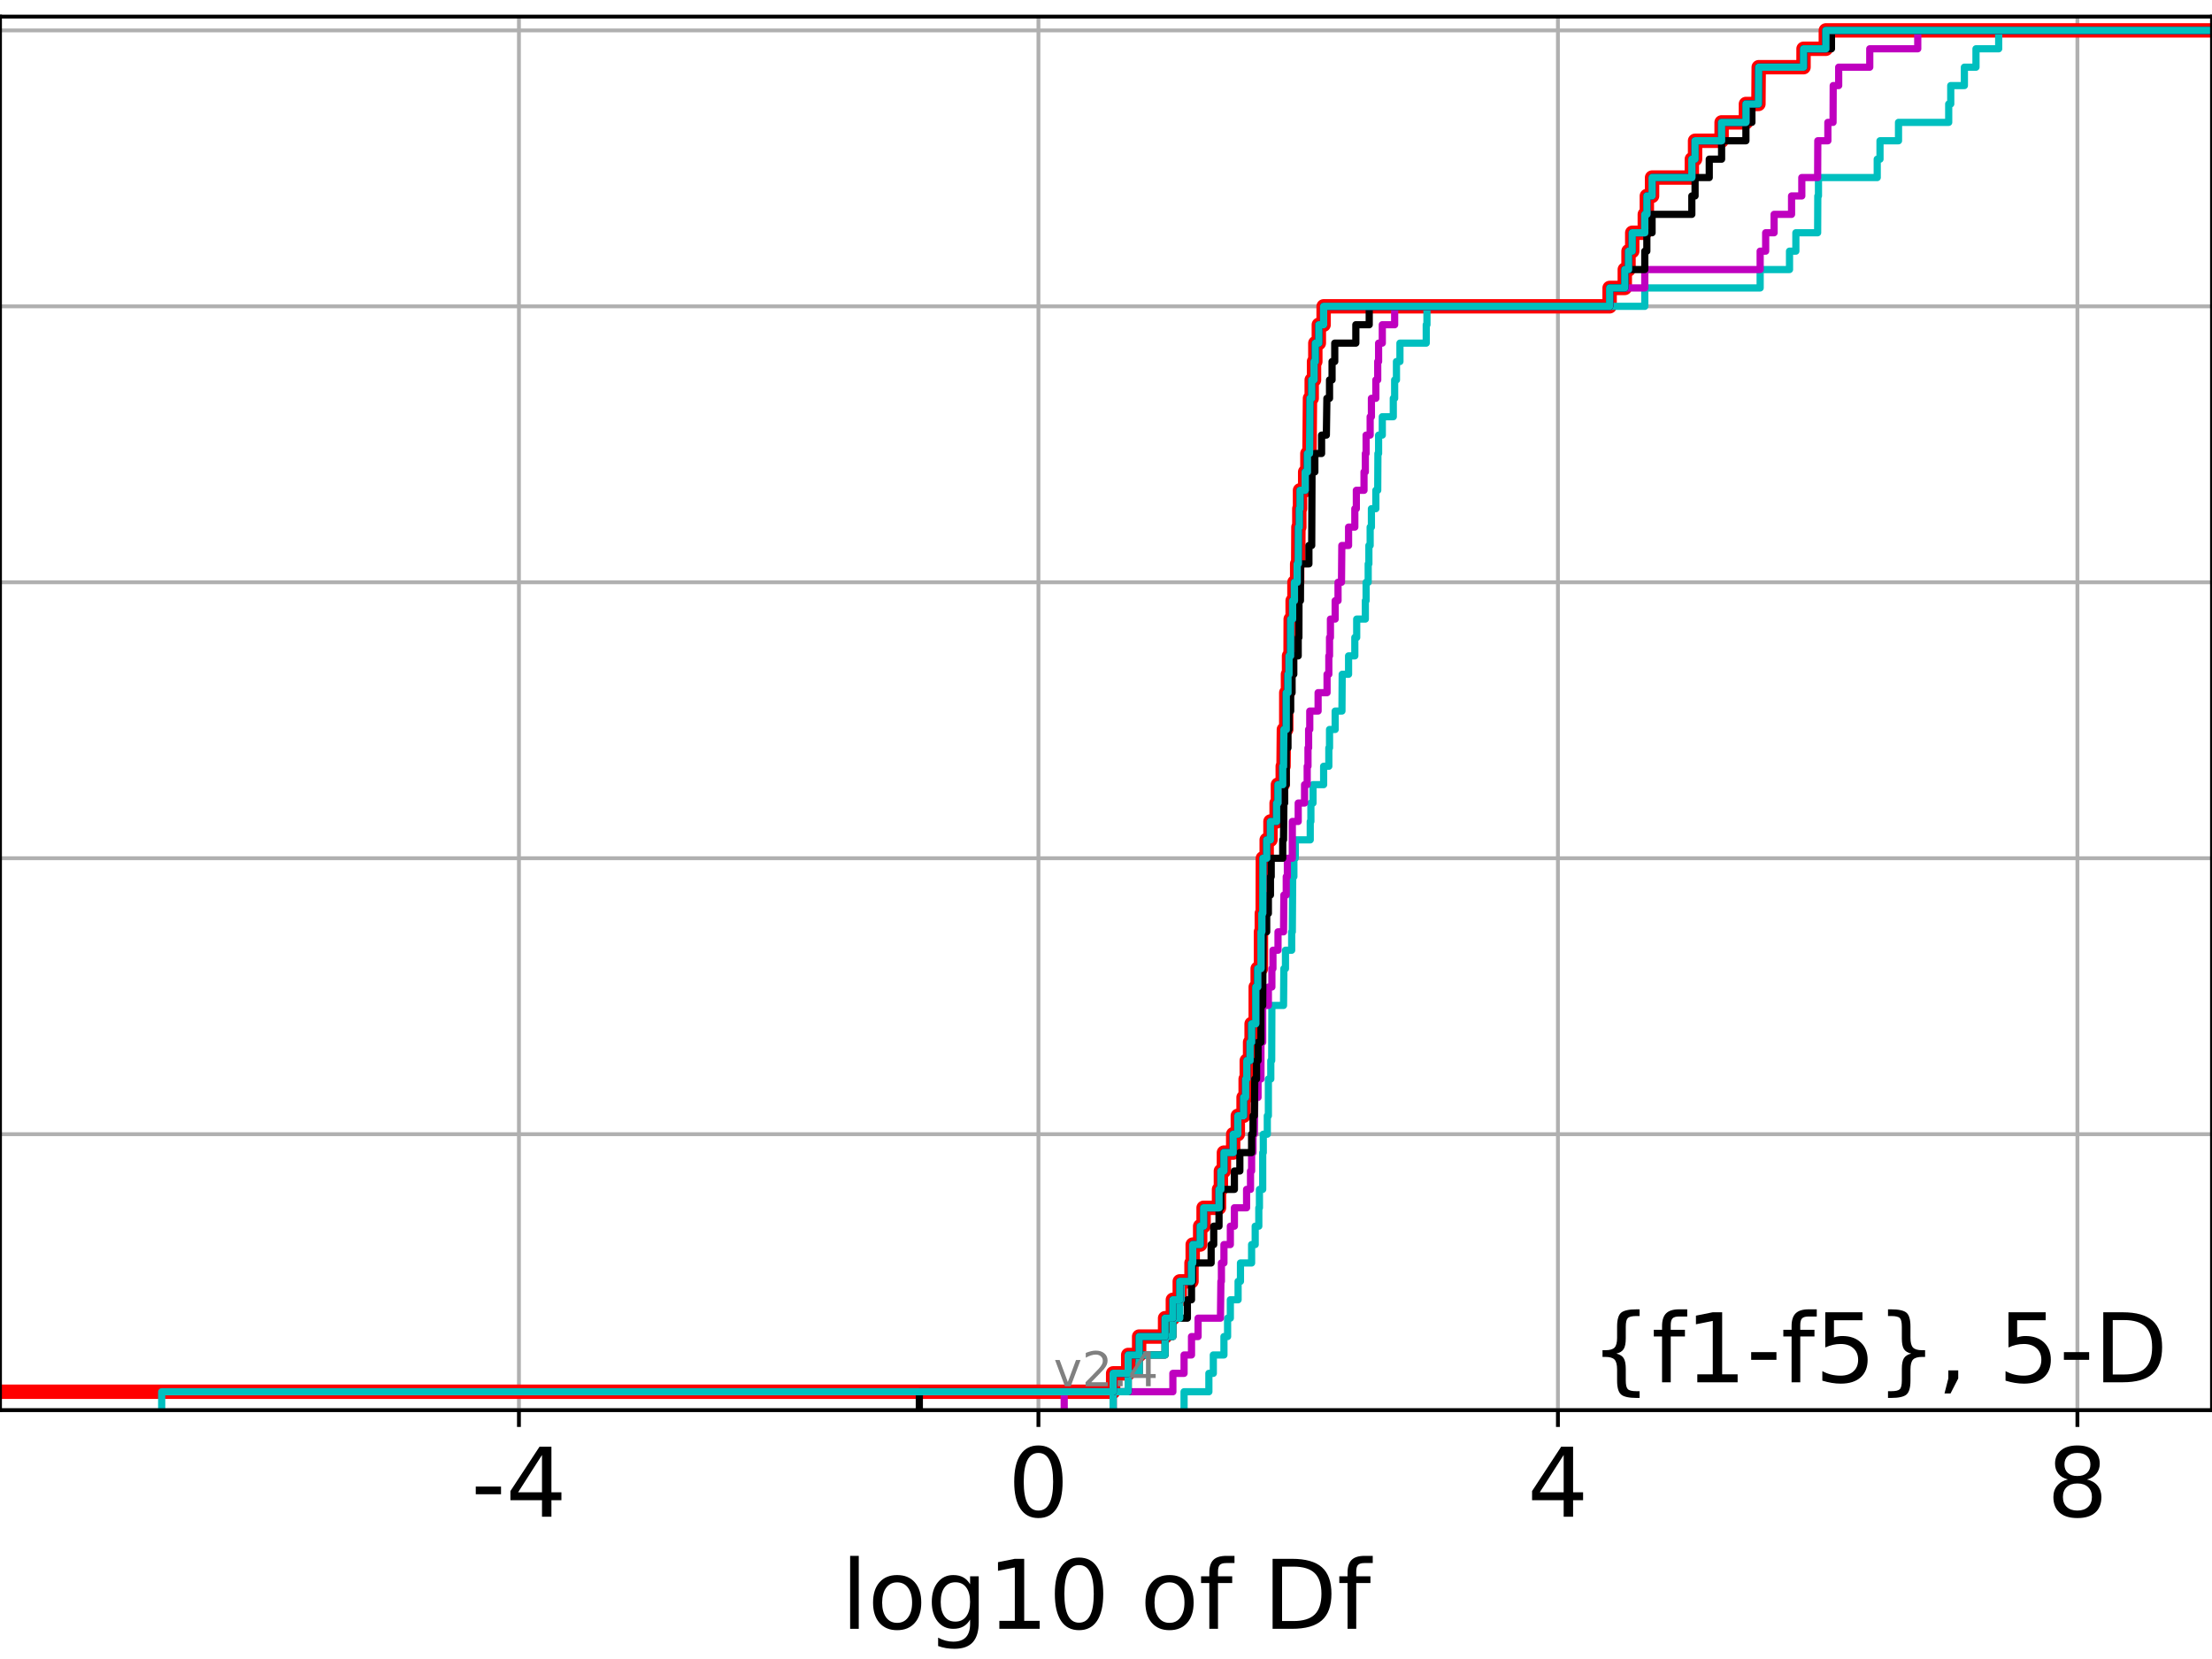 <?xml version="1.0" encoding="utf-8" standalone="no"?>
<!DOCTYPE svg PUBLIC "-//W3C//DTD SVG 1.1//EN"
  "http://www.w3.org/Graphics/SVG/1.1/DTD/svg11.dtd">
<!-- Created with matplotlib (https://matplotlib.org/) -->
<svg height="345.6pt" version="1.1" viewBox="0 0 460.8 345.6" width="460.8pt" xmlns="http://www.w3.org/2000/svg" xmlns:xlink="http://www.w3.org/1999/xlink">
 <defs>
  <style type="text/css">
*{stroke-linecap:butt;stroke-linejoin:round;}
  </style>
 </defs>
 <g id="figure_1">
  <g id="patch_1">
   <path d="M 0 345.6 
L 460.8 345.6 
L 460.8 0 
L 0 0 
z
" style="fill:#ffffff;"/>
  </g>
  <g id="axes_1">
   <g id="patch_2">
    <path d="M 0 293.76 
L 460.8 293.76 
L 460.8 3.456 
L 0 3.456 
z
" style="fill:#ffffff;"/>
   </g>
   <g id="matplotlib.axis_1">
    <g id="xtick_1">
     <g id="line2d_1">
      <path clip-path="url(#p1ff3ef5db2)" d="M 108.103 293.76 
L 108.103 3.456 
" style="fill:none;stroke:#b0b0b0;stroke-linecap:square;stroke-width:0.8;"/>
     </g>
     <g id="line2d_2">
      <defs>
       <path d="M 0 0 
L 0 3.5 
" id="mdd47600296" style="stroke:#000000;stroke-width:0.8;"/>
      </defs>
      <g>
       <use style="stroke:#000000;stroke-width:0.8;" x="108.103" xlink:href="#mdd47600296" y="293.76"/>
      </g>
     </g>
     <g id="text_1">
      <!-- -4 -->
      <defs>
       <path d="M 4.891 31.391 
L 31.203 31.391 
L 31.203 23.391 
L 4.891 23.391 
z
" id="DejaVuSans-45"/>
       <path d="M 37.797 64.312 
L 12.891 25.391 
L 37.797 25.391 
z
M 35.203 72.906 
L 47.609 72.906 
L 47.609 25.391 
L 58.016 25.391 
L 58.016 17.188 
L 47.609 17.188 
L 47.609 0 
L 37.797 0 
L 37.797 17.188 
L 4.891 17.188 
L 4.891 26.703 
z
" id="DejaVuSans-52"/>
      </defs>
      <g transform="translate(98.133 315.957)scale(0.2 -0.2)">
       <use xlink:href="#DejaVuSans-45"/>
       <use x="36.084" xlink:href="#DejaVuSans-52"/>
      </g>
     </g>
    </g>
    <g id="xtick_2">
     <g id="line2d_3">
      <path clip-path="url(#p1ff3ef5db2)" d="M 216.324 293.76 
L 216.324 3.456 
" style="fill:none;stroke:#b0b0b0;stroke-linecap:square;stroke-width:0.8;"/>
     </g>
     <g id="line2d_4">
      <g>
       <use style="stroke:#000000;stroke-width:0.8;" x="216.324" xlink:href="#mdd47600296" y="293.76"/>
      </g>
     </g>
     <g id="text_2">
      <!-- 0 -->
      <defs>
       <path d="M 31.781 66.406 
Q 24.172 66.406 20.328 58.906 
Q 16.5 51.422 16.5 36.375 
Q 16.5 21.391 20.328 13.891 
Q 24.172 6.391 31.781 6.391 
Q 39.453 6.391 43.281 13.891 
Q 47.125 21.391 47.125 36.375 
Q 47.125 51.422 43.281 58.906 
Q 39.453 66.406 31.781 66.406 
z
M 31.781 74.219 
Q 44.047 74.219 50.516 64.516 
Q 56.984 54.828 56.984 36.375 
Q 56.984 17.969 50.516 8.266 
Q 44.047 -1.422 31.781 -1.422 
Q 19.531 -1.422 13.062 8.266 
Q 6.594 17.969 6.594 36.375 
Q 6.594 54.828 13.062 64.516 
Q 19.531 74.219 31.781 74.219 
z
" id="DejaVuSans-48"/>
      </defs>
      <g transform="translate(209.961 315.957)scale(0.2 -0.2)">
       <use xlink:href="#DejaVuSans-48"/>
      </g>
     </g>
    </g>
    <g id="xtick_3">
     <g id="line2d_5">
      <path clip-path="url(#p1ff3ef5db2)" d="M 324.544 293.76 
L 324.544 3.456 
" style="fill:none;stroke:#b0b0b0;stroke-linecap:square;stroke-width:0.8;"/>
     </g>
     <g id="line2d_6">
      <g>
       <use style="stroke:#000000;stroke-width:0.8;" x="324.544" xlink:href="#mdd47600296" y="293.76"/>
      </g>
     </g>
     <g id="text_3">
      <!-- 4 -->
      <g transform="translate(318.182 315.957)scale(0.2 -0.2)">
       <use xlink:href="#DejaVuSans-52"/>
      </g>
     </g>
    </g>
    <g id="xtick_4">
     <g id="line2d_7">
      <path clip-path="url(#p1ff3ef5db2)" d="M 432.764 293.76 
L 432.764 3.456 
" style="fill:none;stroke:#b0b0b0;stroke-linecap:square;stroke-width:0.8;"/>
     </g>
     <g id="line2d_8">
      <g>
       <use style="stroke:#000000;stroke-width:0.8;" x="432.764" xlink:href="#mdd47600296" y="293.76"/>
      </g>
     </g>
     <g id="text_4">
      <!-- 8 -->
      <defs>
       <path d="M 31.781 34.625 
Q 24.75 34.625 20.719 30.859 
Q 16.703 27.094 16.703 20.516 
Q 16.703 13.922 20.719 10.156 
Q 24.75 6.391 31.781 6.391 
Q 38.812 6.391 42.859 10.172 
Q 46.922 13.969 46.922 20.516 
Q 46.922 27.094 42.891 30.859 
Q 38.875 34.625 31.781 34.625 
z
M 21.922 38.812 
Q 15.578 40.375 12.031 44.719 
Q 8.5 49.078 8.5 55.328 
Q 8.5 64.062 14.719 69.141 
Q 20.953 74.219 31.781 74.219 
Q 42.672 74.219 48.875 69.141 
Q 55.078 64.062 55.078 55.328 
Q 55.078 49.078 51.531 44.719 
Q 48 40.375 41.703 38.812 
Q 48.828 37.156 52.797 32.312 
Q 56.781 27.484 56.781 20.516 
Q 56.781 9.906 50.312 4.234 
Q 43.844 -1.422 31.781 -1.422 
Q 19.734 -1.422 13.25 4.234 
Q 6.781 9.906 6.781 20.516 
Q 6.781 27.484 10.781 32.312 
Q 14.797 37.156 21.922 38.812 
z
M 18.312 54.391 
Q 18.312 48.734 21.844 45.562 
Q 25.391 42.391 31.781 42.391 
Q 38.141 42.391 41.719 45.562 
Q 45.312 48.734 45.312 54.391 
Q 45.312 60.062 41.719 63.234 
Q 38.141 66.406 31.781 66.406 
Q 25.391 66.406 21.844 63.234 
Q 18.312 60.062 18.312 54.391 
z
" id="DejaVuSans-56"/>
      </defs>
      <g transform="translate(426.402 315.957)scale(0.2 -0.2)">
       <use xlink:href="#DejaVuSans-56"/>
      </g>
     </g>
    </g>
    <g id="text_5">
     <!-- log10 of Df -->
     <defs>
      <path d="M 9.422 75.984 
L 18.406 75.984 
L 18.406 0 
L 9.422 0 
z
" id="DejaVuSans-108"/>
      <path d="M 30.609 48.391 
Q 23.391 48.391 19.188 42.75 
Q 14.984 37.109 14.984 27.297 
Q 14.984 17.484 19.156 11.844 
Q 23.344 6.203 30.609 6.203 
Q 37.797 6.203 41.984 11.859 
Q 46.188 17.531 46.188 27.297 
Q 46.188 37.016 41.984 42.703 
Q 37.797 48.391 30.609 48.391 
z
M 30.609 56 
Q 42.328 56 49.016 48.375 
Q 55.719 40.766 55.719 27.297 
Q 55.719 13.875 49.016 6.219 
Q 42.328 -1.422 30.609 -1.422 
Q 18.844 -1.422 12.172 6.219 
Q 5.516 13.875 5.516 27.297 
Q 5.516 40.766 12.172 48.375 
Q 18.844 56 30.609 56 
z
" id="DejaVuSans-111"/>
      <path d="M 45.406 27.984 
Q 45.406 37.75 41.375 43.109 
Q 37.359 48.484 30.078 48.484 
Q 22.859 48.484 18.828 43.109 
Q 14.797 37.75 14.797 27.984 
Q 14.797 18.266 18.828 12.891 
Q 22.859 7.516 30.078 7.516 
Q 37.359 7.516 41.375 12.891 
Q 45.406 18.266 45.406 27.984 
z
M 54.391 6.781 
Q 54.391 -7.172 48.188 -13.984 
Q 42 -20.797 29.203 -20.797 
Q 24.469 -20.797 20.266 -20.094 
Q 16.062 -19.391 12.109 -17.922 
L 12.109 -9.188 
Q 16.062 -11.328 19.922 -12.344 
Q 23.781 -13.375 27.781 -13.375 
Q 36.625 -13.375 41.016 -8.766 
Q 45.406 -4.156 45.406 5.172 
L 45.406 9.625 
Q 42.625 4.781 38.281 2.391 
Q 33.938 0 27.875 0 
Q 17.828 0 11.672 7.656 
Q 5.516 15.328 5.516 27.984 
Q 5.516 40.672 11.672 48.328 
Q 17.828 56 27.875 56 
Q 33.938 56 38.281 53.609 
Q 42.625 51.219 45.406 46.391 
L 45.406 54.688 
L 54.391 54.688 
z
" id="DejaVuSans-103"/>
      <path d="M 12.406 8.297 
L 28.516 8.297 
L 28.516 63.922 
L 10.984 60.406 
L 10.984 69.391 
L 28.422 72.906 
L 38.281 72.906 
L 38.281 8.297 
L 54.391 8.297 
L 54.391 0 
L 12.406 0 
z
" id="DejaVuSans-49"/>
      <path id="DejaVuSans-32"/>
      <path d="M 37.109 75.984 
L 37.109 68.5 
L 28.516 68.5 
Q 23.688 68.5 21.797 66.547 
Q 19.922 64.594 19.922 59.516 
L 19.922 54.688 
L 34.719 54.688 
L 34.719 47.703 
L 19.922 47.703 
L 19.922 0 
L 10.891 0 
L 10.891 47.703 
L 2.297 47.703 
L 2.297 54.688 
L 10.891 54.688 
L 10.891 58.5 
Q 10.891 67.625 15.141 71.797 
Q 19.391 75.984 28.609 75.984 
z
" id="DejaVuSans-102"/>
      <path d="M 19.672 64.797 
L 19.672 8.109 
L 31.594 8.109 
Q 46.688 8.109 53.688 14.938 
Q 60.688 21.781 60.688 36.531 
Q 60.688 51.172 53.688 57.984 
Q 46.688 64.797 31.594 64.797 
z
M 9.812 72.906 
L 30.078 72.906 
Q 51.266 72.906 61.172 64.094 
Q 71.094 55.281 71.094 36.531 
Q 71.094 17.672 61.125 8.828 
Q 51.172 0 30.078 0 
L 9.812 0 
z
" id="DejaVuSans-68"/>
     </defs>
     <g transform="translate(175.214 339.313)scale(0.2 -0.2)">
      <use xlink:href="#DejaVuSans-108"/>
      <use x="27.783" xlink:href="#DejaVuSans-111"/>
      <use x="88.965" xlink:href="#DejaVuSans-103"/>
      <use x="152.441" xlink:href="#DejaVuSans-49"/>
      <use x="216.064" xlink:href="#DejaVuSans-48"/>
      <use x="279.688" xlink:href="#DejaVuSans-32"/>
      <use x="311.475" xlink:href="#DejaVuSans-111"/>
      <use x="372.656" xlink:href="#DejaVuSans-102"/>
      <use x="407.861" xlink:href="#DejaVuSans-32"/>
      <use x="439.648" xlink:href="#DejaVuSans-68"/>
      <use x="516.65" xlink:href="#DejaVuSans-102"/>
     </g>
    </g>
   </g>
   <g id="matplotlib.axis_2">
    <g id="ytick_1">
     <g id="line2d_9">
      <path clip-path="url(#p1ff3ef5db2)" d="M 0 293.76 
L 460.8 293.76 
" style="fill:none;stroke:#b0b0b0;stroke-linecap:square;stroke-width:0.8;"/>
     </g>
     <g id="line2d_10">
      <defs>
       <path d="M 0 0 
L -3.5 0 
" id="mc17f54c1cb" style="stroke:#000000;stroke-width:0.8;"/>
      </defs>
      <g>
       <use style="stroke:#000000;stroke-width:0.8;" x="0" xlink:href="#mc17f54c1cb" y="293.76"/>
      </g>
     </g>
    </g>
    <g id="ytick_2">
     <g id="line2d_11">
      <path clip-path="url(#p1ff3ef5db2)" d="M 0 236.274 
L 460.8 236.274 
" style="fill:none;stroke:#b0b0b0;stroke-linecap:square;stroke-width:0.8;"/>
     </g>
     <g id="line2d_12">
      <g>
       <use style="stroke:#000000;stroke-width:0.8;" x="0" xlink:href="#mc17f54c1cb" y="236.274"/>
      </g>
     </g>
    </g>
    <g id="ytick_3">
     <g id="line2d_13">
      <path clip-path="url(#p1ff3ef5db2)" d="M 0 178.788 
L 460.8 178.788 
" style="fill:none;stroke:#b0b0b0;stroke-linecap:square;stroke-width:0.8;"/>
     </g>
     <g id="line2d_14">
      <g>
       <use style="stroke:#000000;stroke-width:0.8;" x="0" xlink:href="#mc17f54c1cb" y="178.788"/>
      </g>
     </g>
    </g>
    <g id="ytick_4">
     <g id="line2d_15">
      <path clip-path="url(#p1ff3ef5db2)" d="M 0 121.302 
L 460.8 121.302 
" style="fill:none;stroke:#b0b0b0;stroke-linecap:square;stroke-width:0.8;"/>
     </g>
     <g id="line2d_16">
      <g>
       <use style="stroke:#000000;stroke-width:0.8;" x="0" xlink:href="#mc17f54c1cb" y="121.302"/>
      </g>
     </g>
    </g>
    <g id="ytick_5">
     <g id="line2d_17">
      <path clip-path="url(#p1ff3ef5db2)" d="M 0 63.816 
L 460.8 63.816 
" style="fill:none;stroke:#b0b0b0;stroke-linecap:square;stroke-width:0.8;"/>
     </g>
     <g id="line2d_18">
      <g>
       <use style="stroke:#000000;stroke-width:0.8;" x="0" xlink:href="#mc17f54c1cb" y="63.816"/>
      </g>
     </g>
    </g>
    <g id="ytick_6">
     <g id="line2d_19">
      <path clip-path="url(#p1ff3ef5db2)" d="M 0 6.33 
L 460.8 6.33 
" style="fill:none;stroke:#b0b0b0;stroke-linecap:square;stroke-width:0.8;"/>
     </g>
     <g id="line2d_20">
      <g>
       <use style="stroke:#000000;stroke-width:0.8;" x="0" xlink:href="#mc17f54c1cb" y="6.33"/>
      </g>
     </g>
    </g>
   </g>
   <g id="line2d_21">
    <path clip-path="url(#p1ff3ef5db2)" d="M -1 289.928 
L 231.89 289.928 
L 231.89 286.095 
L 235.025 286.095 
L 235.025 282.263 
L 237.303 282.263 
L 237.303 278.43 
L 242.708 278.43 
L 242.708 274.598 
L 244.33 274.598 
L 244.33 270.766 
L 245.766 270.766 
L 245.766 266.933 
L 248.211 266.933 
L 248.211 263.101 
L 248.461 263.101 
L 248.461 259.268 
L 250.016 259.268 
L 250.016 255.436 
L 250.729 255.436 
L 250.729 251.604 
L 253.944 251.604 
L 253.944 247.771 
L 254.335 247.771 
L 254.335 243.939 
L 254.963 243.939 
L 254.963 240.106 
L 256.898 240.106 
L 256.898 236.274 
L 257.86 236.274 
L 257.86 232.442 
L 259.057 232.442 
L 259.057 228.609 
L 259.49 228.609 
L 259.49 224.777 
L 259.724 224.777 
L 259.724 220.944 
L 260.415 220.944 
L 260.415 217.112 
L 260.732 217.112 
L 260.732 213.28 
L 261.588 213.28 
L 261.588 205.615 
L 261.997 205.615 
L 261.997 201.782 
L 262.679 201.782 
L 262.679 194.118 
L 262.856 194.118 
L 262.856 190.285 
L 263.044 190.285 
L 263.076 178.788 
L 263.875 178.788 
L 263.875 174.956 
L 264.659 174.956 
L 264.659 171.123 
L 265.941 171.123 
L 265.941 167.291 
L 266.213 167.291 
L 266.213 163.459 
L 267.216 163.459 
L 267.216 159.626 
L 267.383 159.626 
L 267.455 151.961 
L 267.948 151.961 
L 267.953 144.297 
L 268.308 144.297 
L 268.308 140.464 
L 268.529 140.464 
L 268.529 136.632 
L 268.846 136.632 
L 268.873 128.967 
L 269.28 128.967 
L 269.28 125.135 
L 269.654 125.135 
L 269.654 121.302 
L 270.22 121.302 
L 270.22 117.47 
L 270.441 117.47 
L 270.485 109.805 
L 270.673 109.805 
L 270.673 105.973 
L 270.816 105.973 
L 270.816 102.14 
L 271.89 102.14 
L 271.89 98.308 
L 272.353 98.308 
L 272.353 94.475 
L 272.789 94.475 
L 272.892 82.978 
L 273.253 82.978 
L 273.253 79.146 
L 273.735 79.146 
L 273.735 75.313 
L 274.007 75.313 
L 274.007 71.481 
L 274.737 71.481 
L 274.737 67.649 
L 275.734 67.649 
L 275.734 63.816 
L 335.312 63.816 
L 335.312 59.984 
L 338.472 59.984 
L 338.472 56.151 
L 339.25 56.151 
L 339.25 52.319 
L 340.026 52.319 
L 340.026 48.487 
L 342.639 48.487 
L 342.639 44.654 
L 343.068 44.654 
L 343.068 40.822 
L 344.156 40.822 
L 344.156 36.989 
L 352.439 36.989 
L 352.439 33.157 
L 353.113 33.157 
L 353.113 29.325 
L 358.639 29.325 
L 358.639 25.492 
L 363.708 25.492 
L 363.708 21.66 
L 366.312 21.66 
L 366.372 13.995 
L 375.709 13.995 
L 375.709 10.163 
L 380.354 10.163 
L 380.354 6.33 
L 380.354 6.33 
L 460.8 6.33 
L 460.8 6.33 
" style="fill:none;stroke:#ff0000;stroke-linecap:square;stroke-width:3;"/>
   </g>
   <g id="line2d_22">
    <path clip-path="url(#p1ff3ef5db2)" d="M 246.664 293.76 
L 246.664 289.928 
L 251.832 289.928 
L 251.832 286.095 
L 252.757 286.095 
L 252.757 282.263 
L 254.969 282.263 
L 254.969 278.43 
L 255.729 278.43 
L 255.729 274.598 
L 256.304 274.598 
L 256.304 270.766 
L 257.918 270.766 
L 257.918 266.933 
L 258.411 266.933 
L 258.411 263.101 
L 260.732 263.101 
L 260.732 259.268 
L 261.481 259.268 
L 261.481 255.436 
L 262.233 255.436 
L 262.233 251.604 
L 262.362 251.604 
L 262.362 247.771 
L 263.044 247.771 
L 263.044 240.106 
L 263.165 240.106 
L 263.165 236.274 
L 264.002 236.274 
L 264.002 232.442 
L 264.226 232.442 
L 264.226 224.777 
L 264.73 224.777 
L 264.73 220.944 
L 264.915 220.944 
L 264.956 209.447 
L 267.383 209.447 
L 267.455 201.782 
L 267.787 201.782 
L 267.787 197.95 
L 269.081 197.95 
L 269.081 194.118 
L 269.212 194.118 
L 269.292 182.621 
L 269.541 182.621 
L 269.541 178.788 
L 269.831 178.788 
L 269.831 174.956 
L 272.948 174.956 
L 272.948 171.123 
L 273.083 171.123 
L 273.083 167.291 
L 273.522 167.291 
L 273.522 163.459 
L 275.736 163.459 
L 275.736 159.626 
L 276.82 159.626 
L 276.82 155.794 
L 276.966 155.794 
L 276.966 151.961 
L 278.14 151.961 
L 278.14 148.129 
L 279.552 148.129 
L 279.605 140.464 
L 280.931 140.464 
L 280.931 136.632 
L 282.233 136.632 
L 282.233 132.799 
L 282.625 132.799 
L 282.625 128.967 
L 284.426 128.967 
L 284.426 125.135 
L 284.584 125.135 
L 284.584 121.302 
L 285.02 121.302 
L 285.02 117.47 
L 285.164 117.47 
L 285.164 113.637 
L 285.428 113.637 
L 285.428 109.805 
L 285.69 109.805 
L 285.69 105.973 
L 286.615 105.973 
L 286.615 102.14 
L 287.004 102.14 
L 287.045 94.475 
L 287.187 94.475 
L 287.187 90.643 
L 287.96 90.643 
L 287.96 86.811 
L 290.247 86.811 
L 290.247 82.978 
L 290.531 82.978 
L 290.531 79.146 
L 290.908 79.146 
L 290.908 75.313 
L 291.634 75.313 
L 291.634 71.481 
L 297.11 71.481 
L 297.11 67.649 
L 297.26 67.649 
L 297.26 63.816 
L 342.639 63.816 
L 342.639 59.984 
L 366.673 59.984 
L 366.673 56.151 
L 372.79 56.151 
L 372.79 52.319 
L 374.112 52.319 
L 374.112 48.487 
L 378.648 48.487 
L 378.681 40.822 
L 378.82 40.822 
L 378.82 36.989 
L 391.061 36.989 
L 391.061 33.157 
L 391.639 33.157 
L 391.639 29.325 
L 395.495 29.325 
L 395.495 25.492 
L 405.951 25.492 
L 405.951 21.66 
L 406.375 21.66 
L 406.375 17.827 
L 409.216 17.827 
L 409.216 13.995 
L 411.635 13.995 
L 411.635 10.163 
L 416.363 10.163 
L 416.363 6.33 
L 416.363 6.33 
L 460.8 6.33 
L 460.8 6.33 
" style="fill:none;stroke:#00bfbf;stroke-linecap:square;stroke-width:1.5;"/>
   </g>
   <g id="line2d_23">
    <path clip-path="url(#p1ff3ef5db2)" d="M 231.89 293.76 
L 231.89 289.928 
L 244.33 289.928 
L 244.33 286.095 
L 246.664 286.095 
L 246.664 282.263 
L 248.211 282.263 
L 248.211 278.43 
L 249.584 278.43 
L 249.584 274.598 
L 254.243 274.598 
L 254.335 266.933 
L 254.444 266.933 
L 254.444 263.101 
L 254.969 263.101 
L 254.969 259.268 
L 256.304 259.268 
L 256.304 255.436 
L 257.148 255.436 
L 257.148 251.604 
L 259.686 251.604 
L 259.686 247.771 
L 260.505 247.771 
L 260.505 243.939 
L 260.732 243.939 
L 260.732 240.106 
L 261.031 240.106 
L 261.031 236.274 
L 261.307 236.274 
L 261.392 228.609 
L 262.073 228.609 
L 262.073 224.777 
L 262.679 224.777 
L 262.679 217.112 
L 263.044 217.112 
L 263.044 209.447 
L 264.226 209.447 
L 264.226 205.615 
L 264.956 205.615 
L 264.956 201.782 
L 265.177 201.782 
L 265.177 197.95 
L 266.233 197.95 
L 266.233 194.118 
L 267.383 194.118 
L 267.455 186.453 
L 267.948 186.453 
L 267.948 182.621 
L 268.183 182.621 
L 268.183 178.788 
L 269.212 178.788 
L 269.212 171.123 
L 270.441 171.123 
L 270.441 167.291 
L 271.764 167.291 
L 271.764 163.459 
L 272.311 163.459 
L 272.311 159.626 
L 272.478 159.626 
L 272.478 155.794 
L 272.61 155.794 
L 272.61 151.961 
L 272.848 151.961 
L 272.848 148.129 
L 274.585 148.129 
L 274.585 144.297 
L 276.449 144.297 
L 276.449 140.464 
L 276.82 140.464 
L 276.82 136.632 
L 276.966 136.632 
L 276.966 132.799 
L 277.153 132.799 
L 277.153 128.967 
L 278.14 128.967 
L 278.14 125.135 
L 278.737 125.135 
L 278.737 121.302 
L 279.456 121.302 
L 279.525 113.637 
L 280.931 113.637 
L 280.931 109.805 
L 282.233 109.805 
L 282.233 105.973 
L 282.55 105.973 
L 282.55 102.14 
L 284.149 102.14 
L 284.149 98.308 
L 284.426 98.308 
L 284.426 94.475 
L 284.584 94.475 
L 284.584 90.643 
L 285.428 90.643 
L 285.428 86.811 
L 285.69 86.811 
L 285.69 82.978 
L 286.615 82.978 
L 286.615 79.146 
L 287.004 79.146 
L 287.004 75.313 
L 287.187 75.313 
L 287.187 71.481 
L 287.96 71.481 
L 287.96 67.649 
L 290.531 67.649 
L 290.531 63.816 
L 335.312 63.816 
L 335.312 59.984 
L 342.639 59.984 
L 342.639 56.151 
L 366.673 56.151 
L 366.673 52.319 
L 367.821 52.319 
L 367.821 48.487 
L 369.578 48.487 
L 369.578 44.654 
L 373.214 44.654 
L 373.214 40.822 
L 375.348 40.822 
L 375.348 36.989 
L 378.648 36.989 
L 378.681 29.325 
L 380.777 29.325 
L 380.777 25.492 
L 381.857 25.492 
L 381.89 17.827 
L 383.032 17.827 
L 383.032 13.995 
L 389.504 13.995 
L 389.504 10.163 
L 399.503 10.163 
L 399.503 6.33 
L 399.503 6.33 
L 460.8 6.33 
L 460.8 6.33 
" style="fill:none;stroke:#bf00bf;stroke-linecap:square;stroke-width:1.5;"/>
   </g>
   <g id="line2d_24">
    <path clip-path="url(#p1ff3ef5db2)" d="M 231.89 293.76 
L 231.89 289.928 
L 235.025 289.928 
L 235.025 286.095 
L 237.303 286.095 
L 237.303 282.263 
L 242.708 282.263 
L 242.708 278.43 
L 244.33 278.43 
L 244.33 274.598 
L 247.354 274.598 
L 247.354 270.766 
L 248.211 270.766 
L 248.211 266.933 
L 248.461 266.933 
L 248.461 263.101 
L 252.301 263.101 
L 252.301 259.268 
L 252.84 259.268 
L 252.84 255.436 
L 253.944 255.436 
L 253.944 251.604 
L 254.335 251.604 
L 254.335 247.771 
L 257.148 247.771 
L 257.148 243.939 
L 258.283 243.939 
L 258.283 240.106 
L 260.732 240.106 
L 260.732 236.274 
L 261.031 236.274 
L 261.031 232.442 
L 261.307 232.442 
L 261.392 224.777 
L 261.764 224.777 
L 261.764 220.944 
L 262.073 220.944 
L 262.073 217.112 
L 262.679 217.112 
L 262.679 209.447 
L 263.044 209.447 
L 263.133 194.118 
L 263.875 194.118 
L 263.875 190.285 
L 264.226 190.285 
L 264.226 186.453 
L 264.659 186.453 
L 264.659 182.621 
L 264.817 182.621 
L 264.817 178.788 
L 267.216 178.788 
L 267.216 174.956 
L 267.383 174.956 
L 267.455 167.291 
L 267.622 167.291 
L 267.622 163.459 
L 267.948 163.459 
L 267.953 155.794 
L 268.308 155.794 
L 268.308 151.961 
L 268.529 151.961 
L 268.529 148.129 
L 268.873 148.129 
L 268.873 144.297 
L 269.164 144.297 
L 269.164 140.464 
L 269.52 140.464 
L 269.52 136.632 
L 270.441 136.632 
L 270.441 132.799 
L 270.584 132.799 
L 270.603 125.135 
L 270.905 125.135 
L 270.936 117.47 
L 272.67 117.47 
L 272.67 113.637 
L 273.253 113.637 
L 273.316 98.308 
L 273.905 98.308 
L 273.905 94.475 
L 275.31 94.475 
L 275.31 90.643 
L 276.306 90.643 
L 276.415 82.978 
L 276.966 82.978 
L 276.966 79.146 
L 277.493 79.146 
L 277.493 75.313 
L 278.053 75.313 
L 278.053 71.481 
L 282.446 71.481 
L 282.446 67.649 
L 285.234 67.649 
L 285.234 63.816 
L 335.312 63.816 
L 335.312 59.984 
L 338.472 59.984 
L 338.472 56.151 
L 342.639 56.151 
L 342.639 52.319 
L 343.068 52.319 
L 343.068 48.487 
L 344.156 48.487 
L 344.156 44.654 
L 352.439 44.654 
L 352.439 40.822 
L 353.113 40.822 
L 353.113 36.989 
L 356.068 36.989 
L 356.068 33.157 
L 358.639 33.157 
L 358.639 29.325 
L 363.708 29.325 
L 363.708 25.492 
L 364.952 25.492 
L 364.952 21.66 
L 366.312 21.66 
L 366.372 13.995 
L 375.709 13.995 
L 375.709 10.163 
L 381.53 10.163 
L 381.53 6.33 
L 381.53 6.33 
L 460.8 6.33 
L 460.8 6.33 
" style="fill:none;stroke:#000000;stroke-linecap:square;stroke-width:1.5;"/>
   </g>
   <g id="line2d_25">
    <path clip-path="url(#p1ff3ef5db2)" d="M 231.89 293.76 
L 231.89 289.928 
L 235.025 289.928 
L 235.025 286.095 
L 237.303 286.095 
L 237.303 282.263 
L 242.708 282.263 
L 242.708 278.43 
L 244.33 278.43 
L 244.33 274.598 
L 245.766 274.598 
L 245.766 270.766 
L 246.06 270.766 
L 246.06 266.933 
L 248.211 266.933 
L 248.211 263.101 
L 248.461 263.101 
L 248.461 259.268 
L 250.016 259.268 
L 250.016 255.436 
L 250.729 255.436 
L 250.729 251.604 
L 253.944 251.604 
L 253.944 247.771 
L 254.335 247.771 
L 254.335 243.939 
L 254.963 243.939 
L 254.963 240.106 
L 256.898 240.106 
L 256.898 236.274 
L 257.86 236.274 
L 257.86 232.442 
L 259.057 232.442 
L 259.057 228.609 
L 259.49 228.609 
L 259.49 224.777 
L 259.724 224.777 
L 259.724 220.944 
L 260.415 220.944 
L 260.415 217.112 
L 260.732 217.112 
L 260.732 213.28 
L 261.588 213.28 
L 261.588 205.615 
L 261.997 205.615 
L 261.997 201.782 
L 262.679 201.782 
L 262.679 194.118 
L 262.856 194.118 
L 262.856 190.285 
L 263.044 190.285 
L 263.076 178.788 
L 263.875 178.788 
L 263.875 174.956 
L 264.659 174.956 
L 264.659 171.123 
L 265.941 171.123 
L 265.941 167.291 
L 266.213 167.291 
L 266.213 163.459 
L 267.216 163.459 
L 267.216 159.626 
L 267.383 159.626 
L 267.455 151.961 
L 267.948 151.961 
L 267.953 144.297 
L 268.308 144.297 
L 268.308 140.464 
L 268.529 140.464 
L 268.529 136.632 
L 268.846 136.632 
L 268.873 128.967 
L 269.28 128.967 
L 269.28 125.135 
L 269.654 125.135 
L 269.654 121.302 
L 270.22 121.302 
L 270.22 117.47 
L 270.441 117.47 
L 270.485 109.805 
L 270.673 109.805 
L 270.673 105.973 
L 270.816 105.973 
L 270.816 102.14 
L 271.89 102.14 
L 271.89 98.308 
L 272.353 98.308 
L 272.353 94.475 
L 272.789 94.475 
L 272.892 82.978 
L 273.253 82.978 
L 273.253 79.146 
L 273.735 79.146 
L 273.735 75.313 
L 274.007 75.313 
L 274.007 71.481 
L 274.737 71.481 
L 274.737 67.649 
L 275.734 67.649 
L 275.734 63.816 
L 335.312 63.816 
L 335.312 59.984 
L 338.472 59.984 
L 338.472 56.151 
L 339.25 56.151 
L 339.25 52.319 
L 340.026 52.319 
L 340.026 48.487 
L 342.639 48.487 
L 342.639 44.654 
L 343.068 44.654 
L 343.068 40.822 
L 344.156 40.822 
L 344.156 36.989 
L 352.439 36.989 
L 352.439 33.157 
L 353.113 33.157 
L 353.113 29.325 
L 358.639 29.325 
L 358.639 25.492 
L 363.708 25.492 
L 363.708 21.66 
L 366.312 21.66 
L 366.372 13.995 
L 375.709 13.995 
L 375.709 10.163 
L 380.354 10.163 
L 380.354 6.33 
L 380.354 6.33 
L 460.8 6.33 
L 460.8 6.33 
" style="fill:none;stroke:#00bfbf;stroke-linecap:square;stroke-width:1.5;"/>
   </g>
   <g id="line2d_26">
    <path clip-path="url(#p1ff3ef5db2)" d="M 221.694 293.76 
L 221.694 289.928 
L 231.89 289.928 
L 231.89 286.095 
L 235.025 286.095 
L 235.025 282.263 
L 237.303 282.263 
L 237.303 278.43 
L 242.708 278.43 
L 242.708 274.598 
L 244.33 274.598 
L 244.33 270.766 
L 245.766 270.766 
L 245.766 266.933 
L 248.211 266.933 
L 248.211 263.101 
L 248.461 263.101 
L 248.461 259.268 
L 250.016 259.268 
L 250.016 255.436 
L 250.729 255.436 
L 250.729 251.604 
L 253.944 251.604 
L 253.944 247.771 
L 254.335 247.771 
L 254.335 243.939 
L 254.963 243.939 
L 254.963 240.106 
L 256.898 240.106 
L 256.898 236.274 
L 257.86 236.274 
L 257.86 232.442 
L 259.057 232.442 
L 259.057 228.609 
L 259.49 228.609 
L 259.49 224.777 
L 259.724 224.777 
L 259.724 220.944 
L 260.415 220.944 
L 260.415 217.112 
L 260.732 217.112 
L 260.732 213.28 
L 261.588 213.28 
L 261.588 205.615 
L 261.997 205.615 
L 261.997 201.782 
L 262.679 201.782 
L 262.679 194.118 
L 262.856 194.118 
L 262.856 190.285 
L 263.044 190.285 
L 263.076 178.788 
L 263.875 178.788 
L 263.875 174.956 
L 264.659 174.956 
L 264.659 171.123 
L 265.941 171.123 
L 265.941 167.291 
L 266.213 167.291 
L 266.213 163.459 
L 267.216 163.459 
L 267.216 159.626 
L 267.383 159.626 
L 267.455 151.961 
L 267.948 151.961 
L 267.953 144.297 
L 268.308 144.297 
L 268.308 140.464 
L 268.529 140.464 
L 268.529 136.632 
L 268.846 136.632 
L 268.873 128.967 
L 269.28 128.967 
L 269.28 125.135 
L 269.654 125.135 
L 269.654 121.302 
L 270.22 121.302 
L 270.22 117.47 
L 270.441 117.47 
L 270.485 109.805 
L 270.673 109.805 
L 270.673 105.973 
L 270.816 105.973 
L 270.816 102.14 
L 271.89 102.14 
L 271.89 98.308 
L 272.353 98.308 
L 272.353 94.475 
L 272.789 94.475 
L 272.892 82.978 
L 273.253 82.978 
L 273.253 79.146 
L 273.735 79.146 
L 273.735 75.313 
L 274.007 75.313 
L 274.007 71.481 
L 274.737 71.481 
L 274.737 67.649 
L 275.734 67.649 
L 275.734 63.816 
L 335.312 63.816 
L 335.312 59.984 
L 338.472 59.984 
L 338.472 56.151 
L 339.25 56.151 
L 339.25 52.319 
L 340.026 52.319 
L 340.026 48.487 
L 342.639 48.487 
L 342.639 44.654 
L 343.068 44.654 
L 343.068 40.822 
L 344.156 40.822 
L 344.156 36.989 
L 352.439 36.989 
L 352.439 33.157 
L 353.113 33.157 
L 353.113 29.325 
L 358.639 29.325 
L 358.639 25.492 
L 363.708 25.492 
L 363.708 21.66 
L 366.312 21.66 
L 366.372 13.995 
L 375.709 13.995 
L 375.709 10.163 
L 380.354 10.163 
L 380.354 6.33 
L 380.354 6.33 
L 460.8 6.33 
L 460.8 6.33 
" style="fill:none;stroke:#bf00bf;stroke-linecap:square;stroke-width:1.5;"/>
   </g>
   <g id="line2d_27">
    <path clip-path="url(#p1ff3ef5db2)" d="M 191.513 293.76 
L 191.513 289.928 
L 231.89 289.928 
L 231.89 286.095 
L 235.025 286.095 
L 235.025 282.263 
L 237.303 282.263 
L 237.303 278.43 
L 242.708 278.43 
L 242.708 274.598 
L 244.33 274.598 
L 244.33 270.766 
L 245.766 270.766 
L 245.766 266.933 
L 248.211 266.933 
L 248.211 263.101 
L 248.461 263.101 
L 248.461 259.268 
L 250.016 259.268 
L 250.016 255.436 
L 250.729 255.436 
L 250.729 251.604 
L 253.944 251.604 
L 253.944 247.771 
L 254.335 247.771 
L 254.335 243.939 
L 254.963 243.939 
L 254.963 240.106 
L 256.898 240.106 
L 256.898 236.274 
L 257.86 236.274 
L 257.86 232.442 
L 259.057 232.442 
L 259.057 228.609 
L 259.49 228.609 
L 259.49 224.777 
L 259.724 224.777 
L 259.724 220.944 
L 260.415 220.944 
L 260.415 217.112 
L 260.732 217.112 
L 260.732 213.28 
L 261.588 213.28 
L 261.588 205.615 
L 261.997 205.615 
L 261.997 201.782 
L 262.679 201.782 
L 262.679 194.118 
L 262.856 194.118 
L 262.856 190.285 
L 263.044 190.285 
L 263.076 178.788 
L 263.875 178.788 
L 263.875 174.956 
L 264.659 174.956 
L 264.659 171.123 
L 265.941 171.123 
L 265.941 167.291 
L 266.213 167.291 
L 266.213 163.459 
L 267.216 163.459 
L 267.216 159.626 
L 267.383 159.626 
L 267.455 151.961 
L 267.948 151.961 
L 267.953 144.297 
L 268.308 144.297 
L 268.308 140.464 
L 268.529 140.464 
L 268.529 136.632 
L 268.846 136.632 
L 268.873 128.967 
L 269.28 128.967 
L 269.28 125.135 
L 269.654 125.135 
L 269.654 121.302 
L 270.22 121.302 
L 270.22 117.47 
L 270.441 117.47 
L 270.485 109.805 
L 270.673 109.805 
L 270.673 105.973 
L 270.816 105.973 
L 270.816 102.14 
L 271.89 102.14 
L 271.89 98.308 
L 272.353 98.308 
L 272.353 94.475 
L 272.789 94.475 
L 272.892 82.978 
L 273.253 82.978 
L 273.253 79.146 
L 273.735 79.146 
L 273.735 75.313 
L 274.007 75.313 
L 274.007 71.481 
L 274.737 71.481 
L 274.737 67.649 
L 275.734 67.649 
L 275.734 63.816 
L 335.312 63.816 
L 335.312 59.984 
L 338.472 59.984 
L 338.472 56.151 
L 339.25 56.151 
L 339.25 52.319 
L 340.026 52.319 
L 340.026 48.487 
L 342.639 48.487 
L 342.639 44.654 
L 343.068 44.654 
L 343.068 40.822 
L 344.156 40.822 
L 344.156 36.989 
L 352.439 36.989 
L 352.439 33.157 
L 353.113 33.157 
L 353.113 29.325 
L 358.639 29.325 
L 358.639 25.492 
L 363.708 25.492 
L 363.708 21.66 
L 366.312 21.66 
L 366.372 13.995 
L 375.709 13.995 
L 375.709 10.163 
L 380.354 10.163 
L 380.354 6.33 
L 380.354 6.33 
L 460.8 6.33 
L 460.8 6.33 
" style="fill:none;stroke:#000000;stroke-linecap:square;stroke-width:1.5;"/>
   </g>
   <g id="line2d_28">
    <path clip-path="url(#p1ff3ef5db2)" d="M 33.682 293.76 
L 33.682 289.928 
L 231.89 289.928 
L 231.89 286.095 
L 235.025 286.095 
L 235.025 282.263 
L 237.303 282.263 
L 237.303 278.43 
L 242.708 278.43 
L 242.708 274.598 
L 244.33 274.598 
L 244.33 270.766 
L 245.766 270.766 
L 245.766 266.933 
L 248.211 266.933 
L 248.211 263.101 
L 248.461 263.101 
L 248.461 259.268 
L 250.016 259.268 
L 250.016 255.436 
L 250.729 255.436 
L 250.729 251.604 
L 253.944 251.604 
L 253.944 247.771 
L 254.335 247.771 
L 254.335 243.939 
L 254.963 243.939 
L 254.963 240.106 
L 256.898 240.106 
L 256.898 236.274 
L 257.86 236.274 
L 257.86 232.442 
L 259.057 232.442 
L 259.057 228.609 
L 259.49 228.609 
L 259.49 224.777 
L 259.724 224.777 
L 259.724 220.944 
L 260.415 220.944 
L 260.415 217.112 
L 260.732 217.112 
L 260.732 213.28 
L 261.588 213.28 
L 261.588 205.615 
L 261.997 205.615 
L 261.997 201.782 
L 262.679 201.782 
L 262.679 194.118 
L 262.856 194.118 
L 262.856 190.285 
L 263.044 190.285 
L 263.076 178.788 
L 263.875 178.788 
L 263.875 174.956 
L 264.659 174.956 
L 264.659 171.123 
L 265.941 171.123 
L 265.941 167.291 
L 266.213 167.291 
L 266.213 163.459 
L 267.216 163.459 
L 267.216 159.626 
L 267.383 159.626 
L 267.455 151.961 
L 267.948 151.961 
L 267.953 144.297 
L 268.308 144.297 
L 268.308 140.464 
L 268.529 140.464 
L 268.529 136.632 
L 268.846 136.632 
L 268.873 128.967 
L 269.28 128.967 
L 269.28 125.135 
L 269.654 125.135 
L 269.654 121.302 
L 270.22 121.302 
L 270.22 117.47 
L 270.441 117.47 
L 270.485 109.805 
L 270.673 109.805 
L 270.673 105.973 
L 270.816 105.973 
L 270.816 102.14 
L 271.89 102.14 
L 271.89 98.308 
L 272.353 98.308 
L 272.353 94.475 
L 272.789 94.475 
L 272.892 82.978 
L 273.253 82.978 
L 273.253 79.146 
L 273.735 79.146 
L 273.735 75.313 
L 274.007 75.313 
L 274.007 71.481 
L 274.737 71.481 
L 274.737 67.649 
L 275.734 67.649 
L 275.734 63.816 
L 335.312 63.816 
L 335.312 59.984 
L 338.472 59.984 
L 338.472 56.151 
L 339.25 56.151 
L 339.25 52.319 
L 340.026 52.319 
L 340.026 48.487 
L 342.639 48.487 
L 342.639 44.654 
L 343.068 44.654 
L 343.068 40.822 
L 344.156 40.822 
L 344.156 36.989 
L 352.439 36.989 
L 352.439 33.157 
L 353.113 33.157 
L 353.113 29.325 
L 358.639 29.325 
L 358.639 25.492 
L 363.708 25.492 
L 363.708 21.66 
L 366.312 21.66 
L 366.372 13.995 
L 375.709 13.995 
L 375.709 10.163 
L 380.354 10.163 
L 380.354 6.33 
L 380.354 6.33 
L 460.8 6.33 
L 460.8 6.33 
" style="fill:none;stroke:#00bfbf;stroke-linecap:square;stroke-width:1.5;"/>
   </g>
   <g id="patch_3">
    <path d="M 0 293.76 
L 0 3.456 
" style="fill:none;stroke:#000000;stroke-linecap:square;stroke-linejoin:miter;stroke-width:0.8;"/>
   </g>
   <g id="patch_4">
    <path d="M 460.8 293.76 
L 460.8 3.456 
" style="fill:none;stroke:#000000;stroke-linecap:square;stroke-linejoin:miter;stroke-width:0.8;"/>
   </g>
   <g id="patch_5">
    <path d="M 0 293.76 
L 460.8 293.76 
" style="fill:none;stroke:#000000;stroke-linecap:square;stroke-linejoin:miter;stroke-width:0.8;"/>
   </g>
   <g id="patch_6">
    <path d="M 0 3.456 
L 460.8 3.456 
" style="fill:none;stroke:#000000;stroke-linecap:square;stroke-linejoin:miter;stroke-width:0.8;"/>
   </g>
   <g id="text_6">
    <!-- {f1-f5}, 5-D -->
    <defs>
     <path d="M 51.125 -9.281 
L 51.125 -16.312 
L 48.094 -16.312 
Q 35.938 -16.312 31.812 -12.688 
Q 27.688 -9.078 27.688 1.703 
L 27.688 13.375 
Q 27.688 20.75 25.047 23.578 
Q 22.406 26.422 15.484 26.422 
L 12.5 26.422 
L 12.5 33.406 
L 15.484 33.406 
Q 22.469 33.406 25.078 36.203 
Q 27.688 39.016 27.688 46.297 
L 27.688 58.016 
Q 27.688 68.797 31.812 72.391 
Q 35.938 75.984 48.094 75.984 
L 51.125 75.984 
L 51.125 69 
L 47.797 69 
Q 40.922 69 38.812 66.844 
Q 36.719 64.703 36.719 57.812 
L 36.719 45.703 
Q 36.719 38.031 34.5 34.562 
Q 32.281 31.109 26.906 29.891 
Q 32.328 28.562 34.516 25.094 
Q 36.719 21.625 36.719 14.016 
L 36.719 1.906 
Q 36.719 -4.984 38.812 -7.125 
Q 40.922 -9.281 47.797 -9.281 
z
" id="DejaVuSans-123"/>
     <path d="M 10.797 72.906 
L 49.516 72.906 
L 49.516 64.594 
L 19.828 64.594 
L 19.828 46.734 
Q 21.969 47.469 24.109 47.828 
Q 26.266 48.188 28.422 48.188 
Q 40.625 48.188 47.75 41.5 
Q 54.891 34.812 54.891 23.391 
Q 54.891 11.625 47.562 5.094 
Q 40.234 -1.422 26.906 -1.422 
Q 22.312 -1.422 17.547 -0.641 
Q 12.797 0.141 7.719 1.703 
L 7.719 11.625 
Q 12.109 9.234 16.797 8.062 
Q 21.484 6.891 26.703 6.891 
Q 35.156 6.891 40.078 11.328 
Q 45.016 15.766 45.016 23.391 
Q 45.016 31 40.078 35.438 
Q 35.156 39.891 26.703 39.891 
Q 22.75 39.891 18.812 39.016 
Q 14.891 38.141 10.797 36.281 
z
" id="DejaVuSans-53"/>
     <path d="M 12.5 -9.281 
L 15.922 -9.281 
Q 22.75 -9.281 24.828 -7.172 
Q 26.906 -5.078 26.906 1.906 
L 26.906 14.016 
Q 26.906 21.625 29.094 25.094 
Q 31.297 28.562 36.719 29.891 
Q 31.297 31.109 29.094 34.562 
Q 26.906 38.031 26.906 45.703 
L 26.906 57.812 
Q 26.906 64.75 24.828 66.875 
Q 22.75 69 15.922 69 
L 12.5 69 
L 12.5 75.984 
L 15.578 75.984 
Q 27.734 75.984 31.812 72.391 
Q 35.891 68.797 35.891 58.016 
L 35.891 46.297 
Q 35.891 39.016 38.516 36.203 
Q 41.156 33.406 48.094 33.406 
L 51.125 33.406 
L 51.125 26.422 
L 48.094 26.422 
Q 41.156 26.422 38.516 23.578 
Q 35.891 20.75 35.891 13.375 
L 35.891 1.703 
Q 35.891 -9.078 31.812 -12.688 
Q 27.734 -16.312 15.578 -16.312 
L 12.5 -16.312 
z
" id="DejaVuSans-125"/>
     <path d="M 11.719 12.406 
L 22.016 12.406 
L 22.016 4 
L 14.016 -11.625 
L 7.719 -11.625 
L 11.719 4 
z
" id="DejaVuSans-44"/>
    </defs>
    <g transform="translate(331.334 287.954)scale(0.2 -0.2)">
     <use xlink:href="#DejaVuSans-123"/>
     <use x="63.623" xlink:href="#DejaVuSans-102"/>
     <use x="98.828" xlink:href="#DejaVuSans-49"/>
     <use x="162.451" xlink:href="#DejaVuSans-45"/>
     <use x="198.535" xlink:href="#DejaVuSans-102"/>
     <use x="233.74" xlink:href="#DejaVuSans-53"/>
     <use x="297.363" xlink:href="#DejaVuSans-125"/>
     <use x="360.986" xlink:href="#DejaVuSans-44"/>
     <use x="392.773" xlink:href="#DejaVuSans-32"/>
     <use x="424.561" xlink:href="#DejaVuSans-53"/>
     <use x="488.184" xlink:href="#DejaVuSans-45"/>
     <use x="524.268" xlink:href="#DejaVuSans-68"/>
    </g>
   </g>
   <g id="text_7">
    <!-- v2.4 -->
    <defs>
     <path d="M 2.984 54.688 
L 12.5 54.688 
L 29.594 8.797 
L 46.688 54.688 
L 56.203 54.688 
L 35.688 0 
L 23.484 0 
z
" id="DejaVuSans-118"/>
     <path d="M 19.188 8.297 
L 53.609 8.297 
L 53.609 0 
L 7.328 0 
L 7.328 8.297 
Q 12.938 14.109 22.625 23.891 
Q 32.328 33.688 34.812 36.531 
Q 39.547 41.844 41.422 45.531 
Q 43.312 49.219 43.312 52.781 
Q 43.312 58.594 39.234 62.25 
Q 35.156 65.922 28.609 65.922 
Q 23.969 65.922 18.812 64.312 
Q 13.672 62.703 7.812 59.422 
L 7.812 69.391 
Q 13.766 71.781 18.938 73 
Q 24.125 74.219 28.422 74.219 
Q 39.75 74.219 46.484 68.547 
Q 53.219 62.891 53.219 53.422 
Q 53.219 48.922 51.531 44.891 
Q 49.859 40.875 45.406 35.406 
Q 44.188 33.984 37.641 27.219 
Q 31.109 20.453 19.188 8.297 
z
" id="DejaVuSans-50"/>
     <path d="M 10.688 12.406 
L 21 12.406 
L 21 0 
L 10.688 0 
z
" id="DejaVuSans-46"/>
    </defs>
    <g style="fill:#808080;" transform="translate(219.489 288.777)scale(0.1 -0.1)">
     <use xlink:href="#DejaVuSans-118"/>
     <use x="59.18" xlink:href="#DejaVuSans-50"/>
     <use x="122.803" xlink:href="#DejaVuSans-46"/>
     <use x="154.59" xlink:href="#DejaVuSans-52"/>
    </g>
   </g>
  </g>
 </g>
 <defs>
  <clipPath id="p1ff3ef5db2">
   <rect height="290.304" width="460.8" x="0" y="3.456"/>
  </clipPath>
 </defs>
</svg>
